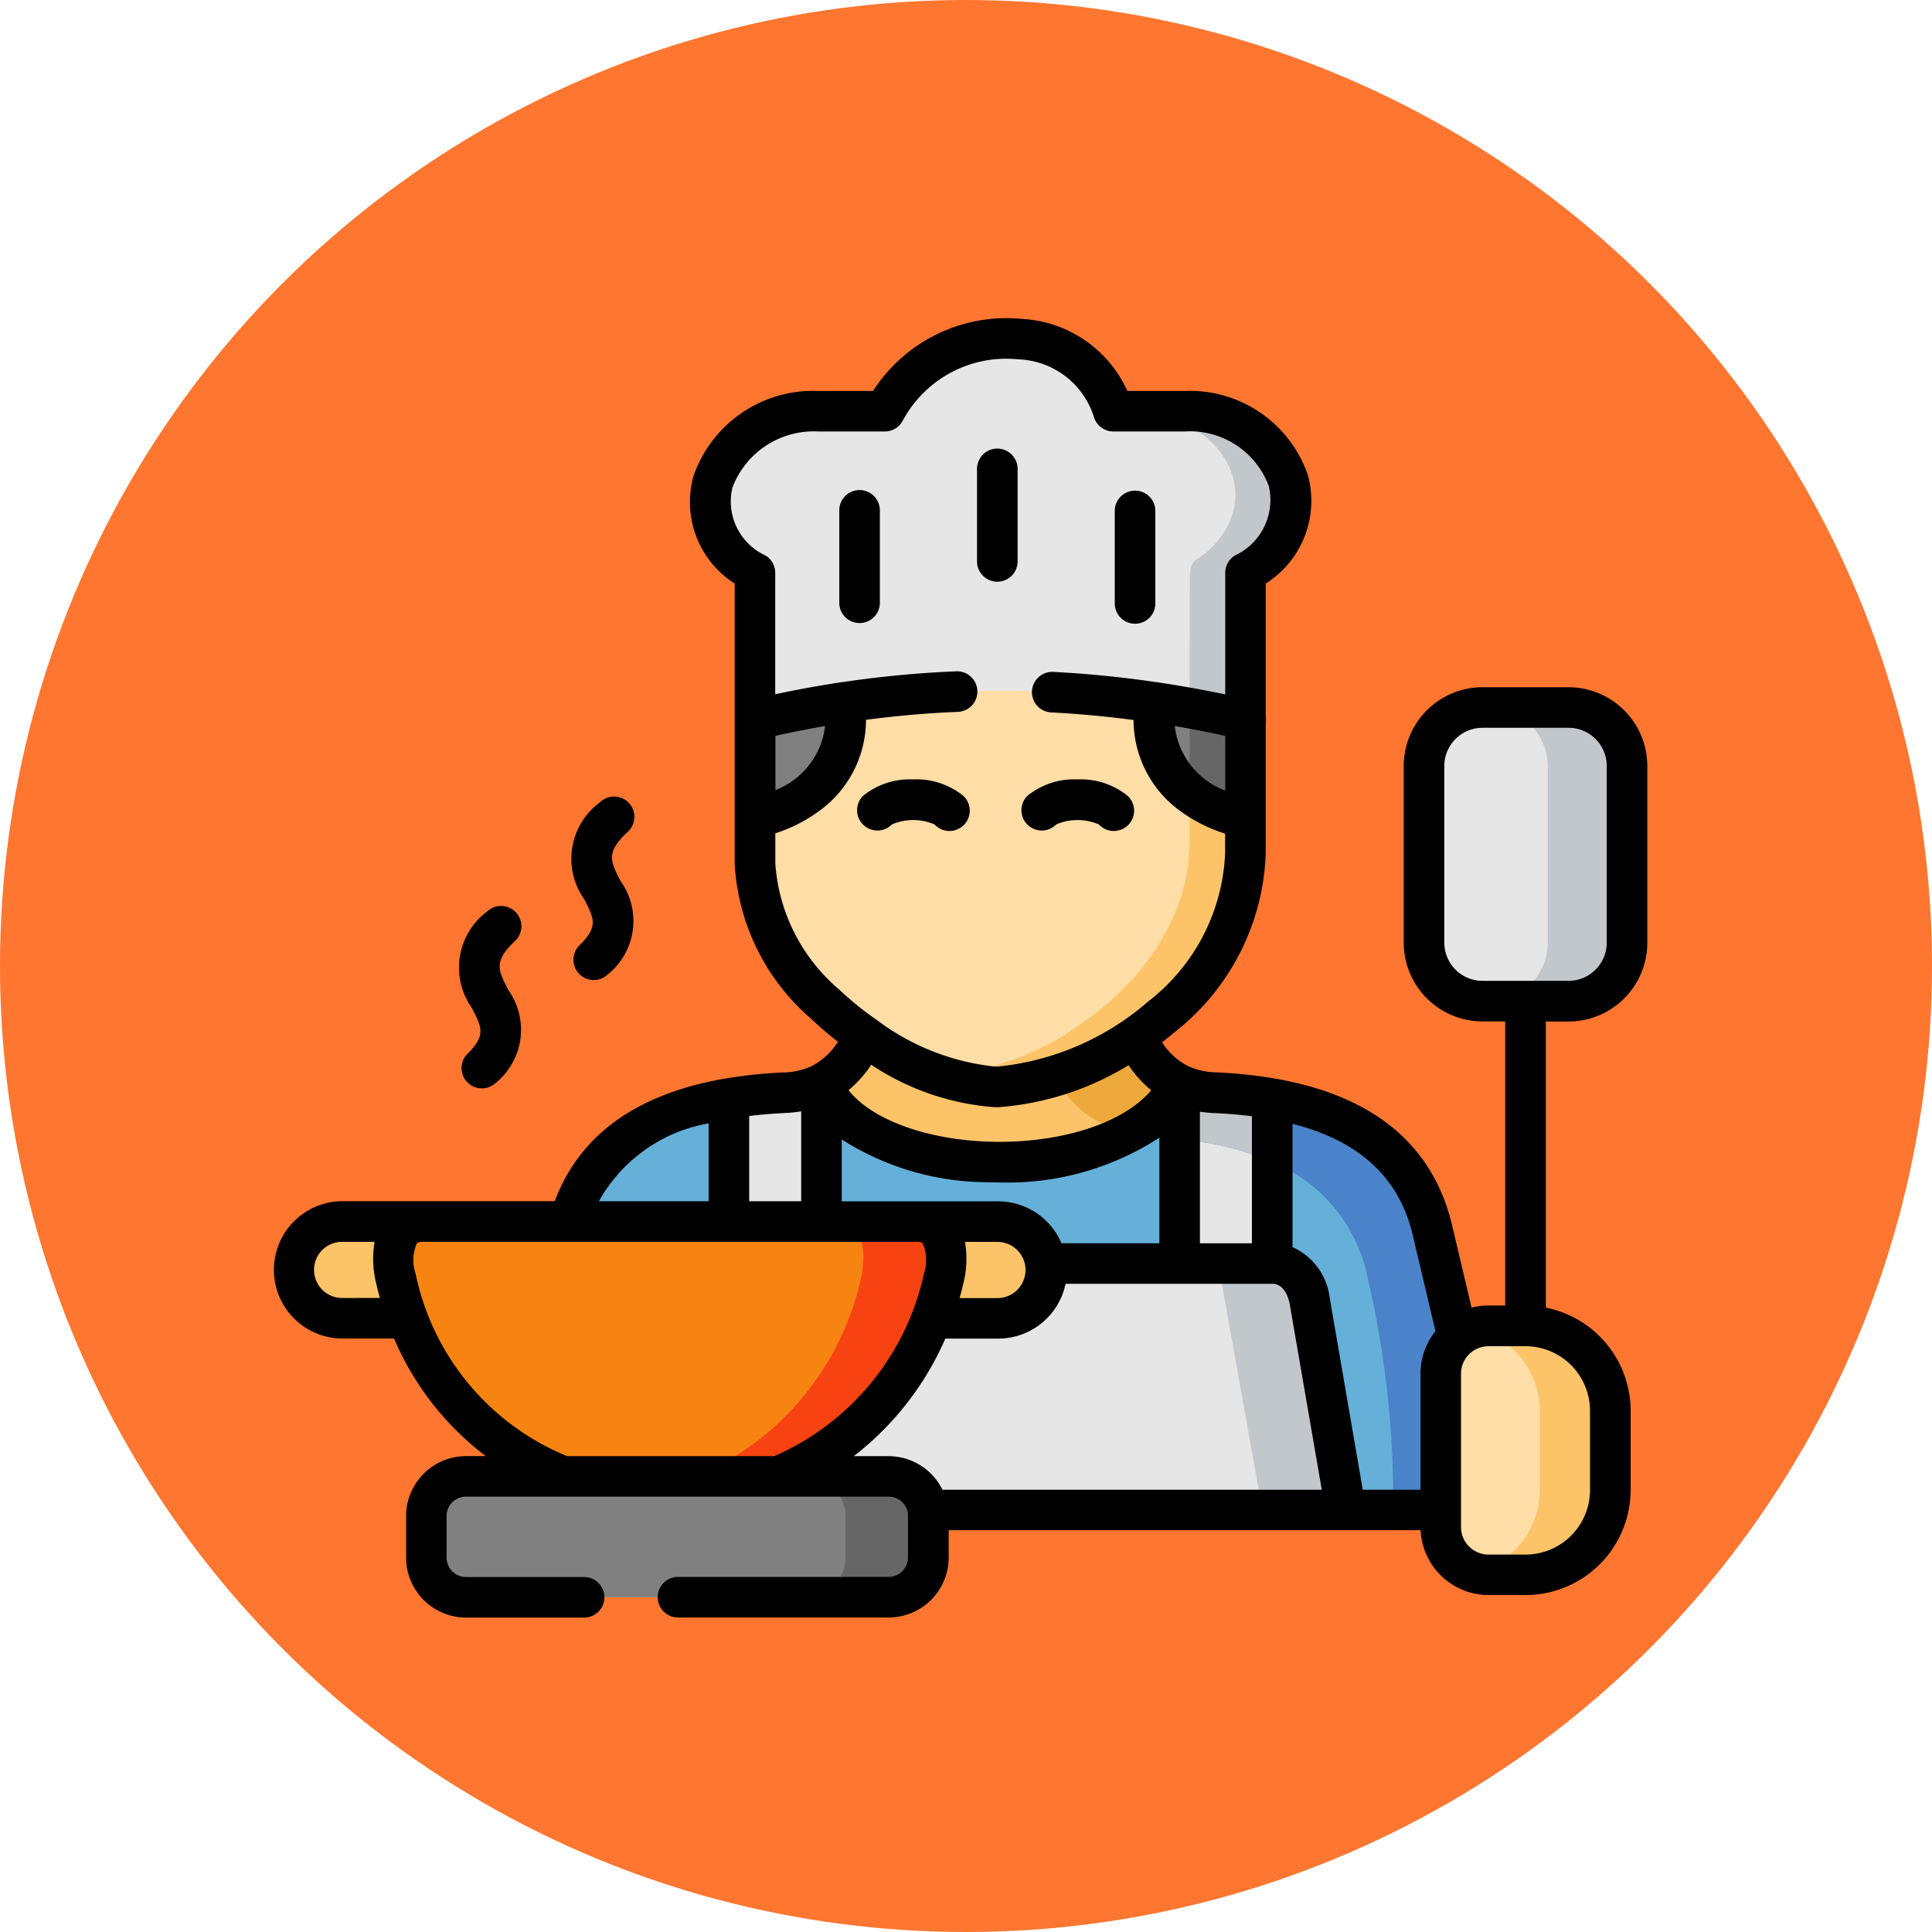 <svg xmlns="http://www.w3.org/2000/svg" width="85" height="85" viewBox="0 0 85 85">
  <g id="Grupo_1108420" data-name="Grupo 1108420" transform="translate(-180.051 -6019)">
    <circle id="Elipse_11659" data-name="Elipse 11659" cx="42.5" cy="42.5" r="42.5" transform="translate(180.051 6019)" fill="#ff7630"/>
    <g id="cocina" transform="translate(192.051 6033)">
      <g id="Grupo_1108290" data-name="Grupo 1108290" transform="translate(0.892 0.894)">
        <path id="Trazado_897100" data-name="Trazado 897100" d="M148.435,291.629c-.829-3.526-3.59-5.179-7.053-5.789a19.536,19.536,0,0,0-2.477-.267,3.954,3.954,0,0,1-1.6-.36c-2.488,4.716-13.859,4.383-15.757,0v-.033a3.931,3.931,0,0,1-1.665.394,19.83,19.83,0,0,0-2.408.253c-3.366.577-6.077,2.13-7.023,5.413,1.462,1.4,13.33,12.105,13.423,12.692H148.8v-6a2.1,2.1,0,0,1,.746-1.6Zm0,0" transform="translate(-98.303 -252.39)" fill="#64b0d9" fill-rule="evenodd"/>
        <path id="Trazado_897101" data-name="Trazado 897101" d="M172.322,285.573a19.739,19.739,0,0,0-2.408.253v5.413l1.808,1.623,2.264-1.623V285.18A3.931,3.931,0,0,1,172.322,285.573Zm0,0" transform="translate(-150.737 -252.39)" fill="#e6e6e6" fill-rule="evenodd"/>
        <path id="Trazado_897102" data-name="Trazado 897102" d="M168.449,302.7H173.3a1.752,1.752,0,0,1,1.725,1.477h20.735l-1.588-9.2a1.77,1.77,0,0,0-1.645-1.65v-7.246a19.531,19.531,0,0,0-2.477-.267,3.955,3.955,0,0,1-1.6-.36v7.873H176C176.028,293.534,169.9,302.106,168.449,302.7Zm0,0" transform="translate(-149.445 -252.638)" fill="#e6e6e6" fill-rule="evenodd"/>
        <path id="Trazado_897103" data-name="Trazado 897103" d="M218.2,254.321l-5.671-1.79-6.243,1.757-.017.03a4.215,4.215,0,0,1-1.878,2.07v.033c1.9,4.383,13.27,4.716,15.757,0A4.371,4.371,0,0,1,218.2,254.321Zm0,0" transform="translate(-181.145 -223.598)" fill="#fcc368" fill-rule="evenodd"/>
        <path id="Trazado_897104" data-name="Trazado 897104" d="M197.226,119.363a45.988,45.988,0,0,0-13.626,0q-1.978.295-3.959.766v8.689c0,3.076,2.241,5.793,4.819,7.582a10.9,10.9,0,0,0,5.937,2.23,12.3,12.3,0,0,0,5.977-2.2c2.7-1.846,4.848-4.713,4.848-8.079v-8.229Q199.229,119.661,197.226,119.363Zm0,0" transform="translate(-159.315 -105.711)" fill="#ffdda6" fill-rule="evenodd"/>
        <path id="Trazado_897105" data-name="Trazado 897105" d="M175.936,7.57a6.015,6.015,0,0,0-5.361,3.2h-2.924c-4.226,0-6.743,4.647-2.787,7.109v6.463q1.983-.47,3.959-.767a46,46,0,0,1,13.626,0q2,.3,4,.767V17.876c3.956-2.463,1.548-7.109-2.677-7.109h-3.143a4.606,4.606,0,0,0-4.648-3.2Zm0,0" transform="translate(-144.538 -7.57)" fill="#e6e6e6" fill-rule="evenodd"/>
        <path id="Trazado_897106" data-name="Trazado 897106" d="M323.945,41.742c3.956-2.463,1.548-7.109-2.677-7.109H318.8c3.789,0,6.13,3.389,3.713,5.939-.776.816-1.022.393-1.022,1.536l-.01,5.583q1.234.225,2.464.513Zm0,0" transform="translate(-282.038 -31.436)" fill="#c2c7cc" fill-rule="evenodd"/>
        <path id="Trazado_897107" data-name="Trazado 897107" d="M261.59,177.773a6.019,6.019,0,0,1-2.464-1.12v2.16c0,3.366-2.148,6.236-4.851,8.079a12.259,12.259,0,0,1-5.977,2.2c-.067,0-.133.006-.2.006a7.124,7.124,0,0,0,2.671.507,12.3,12.3,0,0,0,5.977-2.2c2.7-1.846,4.848-4.713,4.848-8.079Zm0,0" transform="translate(-219.683 -156.681)" fill="#fcc368" fill-rule="evenodd"/>
        <path id="Trazado_897108" data-name="Trazado 897108" d="M296.876,269.787a4.372,4.372,0,0,1-1.948-2.1,13.609,13.609,0,0,1-3.533,1.73,4.457,4.457,0,0,0,2.591,2.3,3.425,3.425,0,0,0,.616.224A5.366,5.366,0,0,0,296.876,269.787Zm0,0" transform="translate(-257.869 -236.964)" fill="#eda93b" fill-rule="evenodd"/>
        <path id="Trazado_897109" data-name="Trazado 897109" d="M331.943,291.877c-.829-3.526-3.59-5.179-7.053-5.789a19.53,19.53,0,0,0-2.477-.267,3.955,3.955,0,0,1-1.6-.36,5.364,5.364,0,0,1-2.275,2.156,4.154,4.154,0,0,0,.979.137c.44.024.869.053,1.3.1.4.043.8.1,1.182.167a12.493,12.493,0,0,1,2.89.85,6.944,6.944,0,0,1,4.166,4.943,43.123,43.123,0,0,1,1.159,10.365h2.091v-6a2.1,2.1,0,0,1,.746-1.6Zm0,0" transform="translate(-281.811 -252.638)" fill="#4a83c9" fill-rule="evenodd"/>
        <path id="Trazado_897110" data-name="Trazado 897110" d="M341.873,286.088a19.531,19.531,0,0,0-2.477-.267,3.955,3.955,0,0,1-1.6-.36v2.393c.4.043.8.1,1.182.167a12.494,12.494,0,0,1,2.89.85Zm0,0" transform="translate(-298.794 -252.638)" fill="#c2c7cc" fill-rule="evenodd"/>
        <path id="Trazado_897111" data-name="Trazado 897111" d="M442.522,379.1a3.742,3.742,0,0,0-3.73-3.733H437.16a2.1,2.1,0,0,0-2.1,2.1v6.749a2.108,2.108,0,0,0,2.1,2.1h1.631a3.742,3.742,0,0,0,3.73-3.733Zm0,0" transform="translate(-384.568 -331.925)" fill="#ffdda6" fill-rule="evenodd"/>
        <path id="Trazado_897112" data-name="Trazado 897112" d="M435.192,145.051H431.4a2.579,2.579,0,0,0-2.571,2.573V155.4a2.578,2.578,0,0,0,2.571,2.573h3.789a2.581,2.581,0,0,0,2.57-2.573v-7.772a2.586,2.586,0,0,0-2.57-2.573Zm0,0" transform="translate(-379.073 -128.812)" fill="#e6e6e6" fill-rule="evenodd"/>
        <path id="Trazado_897113" data-name="Trazado 897113" d="M356.219,353.763a1.769,1.769,0,0,0-1.645-1.65H352.2l1.941,10.846h3.663Zm0,0" transform="translate(-311.495 -311.418)" fill="#c2c7cc" fill-rule="evenodd"/>
        <path id="Trazado_897114" data-name="Trazado 897114" d="M453.511,379.1a3.742,3.742,0,0,0-3.73-3.733H448.15a2.07,2.07,0,0,0-.626.1,3.747,3.747,0,0,1,2.887,3.636v3.486a3.75,3.75,0,0,1-2.887,3.637,2.175,2.175,0,0,0,.626.1h1.631a3.742,3.742,0,0,0,3.73-3.733Zm0,0" transform="translate(-395.557 -331.925)" fill="#fcc368" fill-rule="evenodd"/>
        <path id="Trazado_897115" data-name="Trazado 897115" d="M232.616,338.327a2.134,2.134,0,0,0-2.108-1.846h-3.576c-1.255,0-1.469,1.183-1.738,2.4-.137.607,2.6,1.29,2.387,1.857h2.927a2.132,2.132,0,0,0,2.128-2.127A2.052,2.052,0,0,0,232.616,338.327Zm0,0" transform="translate(-199.483 -297.631)" fill="#fcc368" fill-rule="evenodd"/>
        <path id="Trazado_897116" data-name="Trazado 897116" d="M13.256,336.48H9.679a2.128,2.128,0,0,0,0,4.256H12.6l2.774-2.633Zm0,0" transform="translate(-7.555 -297.631)" fill="#fcc368" fill-rule="evenodd"/>
        <path id="Trazado_897117" data-name="Trazado 897117" d="M63.778,336.48H46.229c-1.255,0-1.448,1.273-1.178,2.493a13.27,13.27,0,0,0,.523,1.763,11.877,11.877,0,0,0,6.846,6.959l4.052,2.533,5.411-2.533a12.278,12.278,0,0,0,6.743-6.959,12.424,12.424,0,0,0,.53-1.763c.27-1.219.08-2.493-1.179-2.493Zm0,0" transform="translate(-40.528 -297.631)" fill="#f78411" fill-rule="evenodd"/>
        <path id="Trazado_897118" data-name="Trazado 897118" d="M72.718,431.434H58.975a1.75,1.75,0,0,0-1.745,1.747V435a1.75,1.75,0,0,0,1.745,1.746H77.566A1.752,1.752,0,0,0,79.311,435V433.18a1.458,1.458,0,0,0-.024-.27,1.751,1.751,0,0,0-1.721-1.476Zm0,0" transform="translate(-51.363 -381.369)" fill="gray" fill-rule="evenodd"/>
        <path id="Trazado_897119" data-name="Trazado 897119" d="M167.248,336.48h-3.639c1.255,0,1.448,1.273,1.178,2.493a12.428,12.428,0,0,1-3.433,6.183c-.054.05-.107.1-.16.153a12.079,12.079,0,0,1-3.683,2.386h3.643a11.926,11.926,0,0,0,1.865-.97,12.372,12.372,0,0,0,5.407-7.753,3.957,3.957,0,0,0,.1-.646C168.6,337.344,168.284,336.48,167.248,336.48Zm0,0" transform="translate(-139.8 -297.631)" fill="#f74311" fill-rule="evenodd"/>
        <path id="Trazado_897120" data-name="Trazado 897120" d="M203.923,432.91a1.751,1.751,0,0,0-1.721-1.477h-3.643a1.754,1.754,0,0,1,1.725,1.477,1.8,1.8,0,0,1,.02.27V435a1.751,1.751,0,0,1-1.745,1.746H202.2A1.752,1.752,0,0,0,203.947,435V433.18A1.493,1.493,0,0,0,203.923,432.91Zm0,0" transform="translate(-175.998 -381.369)" fill="#666" fill-rule="evenodd"/>
        <path id="Trazado_897121" data-name="Trazado 897121" d="M458.628,145.994a2.567,2.567,0,0,0-1.981-.943H453.16a2.582,2.582,0,0,1,2.571,2.573V155.4a2.58,2.58,0,0,1-2.571,2.573h3.487a2.581,2.581,0,0,0,2.57-2.573v-7.772A2.557,2.557,0,0,0,458.628,145.994Zm0,0" transform="translate(-400.528 -128.812)" fill="#c2c7cc" fill-rule="evenodd"/>
        <path id="Trazado_897122" data-name="Trazado 897122" d="M332.247,143.813q-1.993-.47-4-.766c-.469,4.233,3.729,5.042,4,5.09Zm0,0" transform="translate(-290.339 -127.045)" fill="gray" fill-rule="evenodd"/>
        <path id="Trazado_897123" data-name="Trazado 897123" d="M183.6,143.047q-1.978.3-3.959.766v4.316C180.217,148.016,184.046,147.09,183.6,143.047Zm0,0" transform="translate(-159.315 -127.045)" fill="gray" fill-rule="evenodd"/>
        <path id="Trazado_897124" data-name="Trazado 897124" d="M343.956,145.7q-1.228-.29-2.464-.513v3.716a6.015,6.015,0,0,0,2.464,1.12Zm0,0" transform="translate(-302.049 -128.936)" fill="#666" fill-rule="evenodd"/>
      </g>
      <path id="Trazado_897125" data-name="Trazado 897125" d="M69.756,225.356A.893.893,0,0,0,71,226.634a3.017,3.017,0,0,0,.569-4.117c-.454-.889-.642-1.257.315-2.158a.893.893,0,0,0-1.224-1.3,3.084,3.084,0,0,0-.681,4.27C70.418,224.182,70.6,224.535,69.756,225.356Zm0,0" transform="translate(-61.212 -192.971)"/>
      <path id="Trazado_897126" data-name="Trazado 897126" d="M111.574,184.836a.893.893,0,0,0,1.246,1.279,3.015,3.015,0,0,0,.568-4.118c-.455-.889-.643-1.257.314-2.157a.893.893,0,1,0-1.224-1.3,3.083,3.083,0,0,0-.679,4.271C112.235,183.663,112.416,184.016,111.574,184.836Zm0,0" transform="translate(-98.088 -157.238)"/>
      <path id="Trazado_897127" data-name="Trazado 897127" d="M218.558,174.052a.888.888,0,0,0,.637-.268,2.374,2.374,0,0,1,1.877,0,.893.893,0,1,0,1.266-1.258,3.278,3.278,0,0,0-2.212-.723h-.018a3.243,3.243,0,0,0-2.188.729.893.893,0,0,0,.638,1.518Zm0,0" transform="translate(-191.956 -151.512)"/>
      <path id="Trazado_897128" data-name="Trazado 897128" d="M279.765,174.052a.886.886,0,0,0,.636-.268,2.375,2.375,0,0,1,1.878,0,.893.893,0,1,0,1.266-1.258,3.279,3.279,0,0,0-2.212-.723h-.018a3.243,3.243,0,0,0-2.188.729.893.893,0,0,0,.638,1.518Zm0,0" transform="translate(-245.933 -151.512)"/>
      <path id="Trazado_897129" data-name="Trazado 897129" d="M263.221,54.209a.892.892,0,0,0,.892-.893v-4.1a.893.893,0,0,0-1.785,0v4.1A.893.893,0,0,0,263.221,54.209Zm0,0" transform="translate(-231.343 -42.617)"/>
      <path id="Trazado_897130" data-name="Trazado 897130" d="M211.912,64.012a.892.892,0,0,0-.892.893V69a.893.893,0,0,0,1.785,0V64.9A.893.893,0,0,0,211.912,64.012Zm0,0" transform="translate(-186.095 -56.451)"/>
      <path id="Trazado_897131" data-name="Trazado 897131" d="M314.53,69.893a.892.892,0,0,0,.892-.893V64.9a.893.893,0,0,0-1.785,0V69A.893.893,0,0,0,314.53,69.893Zm0,0" transform="translate(-276.592 -56.451)"/>
      <path id="Trazado_897132" data-name="Trazado 897132" d="M57.011,30.943a3.468,3.468,0,0,0,3.463-3.466V19.7a3.468,3.468,0,0,0-3.463-3.465H53.222A3.468,3.468,0,0,0,49.759,19.7v7.772a3.468,3.468,0,0,0,3.463,3.466h1v12.5h-.739a2.99,2.99,0,0,0-.741.093l-.852-3.608c-.99-4.2-4.474-6.464-10.357-6.743h-.012a3.069,3.069,0,0,1-1.236-.271l-.042-.02a2.939,2.939,0,0,1-1.116-1.033c.19-.146.378-.3.561-.452a10.447,10.447,0,0,0,4-7.871V17.792a.86.86,0,0,0,0-.26V11.673A4.307,4.307,0,0,0,45.541,6.9,5.494,5.494,0,0,0,40.122,3.2H37.6A5.405,5.405,0,0,0,32.965.031,6.983,6.983,0,0,0,26.411,3.2H24.005a5.575,5.575,0,0,0-5.5,3.762,4.257,4.257,0,0,0,1.818,4.713V24A9.708,9.708,0,0,0,23.7,30.834c.369.349.759.681,1.164,1A2.96,2.96,0,0,1,23.718,32.9l0,0a3.05,3.05,0,0,1-1.267.285h-.012a20.666,20.666,0,0,0-2.539.269l-.01,0c-3.885.674-6.394,2.482-7.484,5.394H3.017a3.021,3.021,0,0,0,0,6.041h2.32a12.767,12.767,0,0,0,4.036,5.174H8.5A2.641,2.641,0,0,0,5.867,52.7v1.823A2.641,2.641,0,0,0,8.5,57.167h5.228a.893.893,0,0,0,0-1.785H8.5a.854.854,0,0,1-.852-.854V52.7a.854.854,0,0,1,.852-.854H27.1a.855.855,0,0,1,.835.679.8.8,0,0,0,.013.088.777.777,0,0,1,0,.087v1.823a.854.854,0,0,1-.853.854H17.8a.893.893,0,0,0,0,1.785h9.3a2.641,2.641,0,0,0,2.638-2.639v-1.2H50.5a3,3,0,0,0,2.987,2.853h1.632a4.629,4.629,0,0,0,4.622-4.625V48.069a4.631,4.631,0,0,0-3.73-4.538V30.943Zm-6.856,9.395,1,4.228a2.979,2.979,0,0,0-.658,1.87v5.107H47.956L46.5,43.092a2.8,2.8,0,0,0-1.633-2.223V35.442C47.819,36.2,49.561,37.816,50.155,40.338Zm-7.076-5.229V40.7H40.791v-5.79a5.542,5.542,0,0,0,.666.062C42.027,35,42.566,35.043,43.079,35.109ZM34.7,40.7a3.025,3.025,0,0,0-2.783-1.846H25.034V36.13a11.948,11.948,0,0,0,6.337,1.881q.284.011.578.011a12.262,12.262,0,0,0,7.058-1.969V40.7Zm-4.308,1.732a4.411,4.411,0,0,0,.063-1.793h1.463a1.236,1.236,0,0,1,0,2.471h-1.7Q30.315,42.771,30.391,42.429ZM41.907,18.376v2.406a3.451,3.451,0,0,1-2.222-2.838Q40.8,18.132,41.907,18.376ZM24.3,17.944a3.45,3.45,0,0,1-2.184,2.816V18.374Q23.2,18.132,24.3,17.944ZM22.111,24V22.663a6.757,6.757,0,0,0,2.015-1.046A4.954,4.954,0,0,0,26.1,17.669c1.344-.177,2.688-.294,4.021-.349a.893.893,0,1,0-.072-1.784,46.759,46.759,0,0,0-4.951.47h-.022c-.032,0-.063.009-.094.015q-1.439.217-2.875.523V11.2a.892.892,0,0,0-.421-.758A2.616,2.616,0,0,1,20.224,7.45a3.827,3.827,0,0,1,3.781-2.467h2.923a.893.893,0,0,0,.795-.485A5.166,5.166,0,0,1,32.8,1.809a3.623,3.623,0,0,1,3.326,2.531.892.892,0,0,0,.857.643h3.143a3.694,3.694,0,0,1,3.7,2.414,2.7,2.7,0,0,1-1.5,3.046.892.892,0,0,0-.421.758v5.348q-1.443-.3-2.891-.518a.912.912,0,0,0-.114-.021l-.036,0c-1.5-.22-3.007-.371-4.5-.448a.893.893,0,1,0-.092,1.783c1.194.061,2.4.174,3.6.332A4.952,4.952,0,0,0,40,21.735a6.814,6.814,0,0,0,1.9.942v.862a8.7,8.7,0,0,1-3.375,6.514,11.891,11.891,0,0,1-6.607,2.87c-.052,0-.106,0-.162,0a10.451,10.451,0,0,1-5.173-2.043.947.947,0,0,0-.091-.063,13.975,13.975,0,0,1-1.573-1.283A7.992,7.992,0,0,1,22.111,24Zm9.652,10.711c.088,0,.175,0,.26-.007a12.727,12.727,0,0,0,5.628-1.84,5.144,5.144,0,0,0,1,1.105c-1.457,1.688-4.545,2.36-7.208,2.258-2.768-.106-5.1-.99-6.111-2.263a5.18,5.18,0,0,0,1-1.119A11.274,11.274,0,0,0,31.763,34.712Zm-9.25.257a5.584,5.584,0,0,0,.736-.074v3.956H20.962V35.1Q21.7,35.009,22.513,34.969Zm-3.336.455v3.427H14.35A6.873,6.873,0,0,1,19.177,35.424ZM3.017,43.106a1.236,1.236,0,0,1,0-2.471H4.481a4.4,4.4,0,0,0,.062,1.793h0c.051.228.108.454.169.676Zm9.939,6.96a11.107,11.107,0,0,1-6.67-8.023,1.872,1.872,0,0,1,.049-1.331c.019-.023.062-.077.257-.077H28.341c.2,0,.24.054.259.077a1.877,1.877,0,0,1,.048,1.33,11.4,11.4,0,0,1-6.582,8.023Zm16.507,1.476A2.64,2.64,0,0,0,27.1,50.066h-1.54a13.208,13.208,0,0,0,4.032-5.174h2.329a3.025,3.025,0,0,0,2.959-2.41h9.1c.6,0,.749.812.765.909l1.408,8.151Zm28.491-3.474v3.487a2.842,2.842,0,0,1-2.837,2.84H53.485a1.209,1.209,0,0,1-1.206-1.211V46.436a1.2,1.2,0,0,1,.427-.92l.024-.02a1.2,1.2,0,0,1,.754-.268h1.632A2.842,2.842,0,0,1,57.954,48.069Zm-6.41-20.591V19.7a1.681,1.681,0,0,1,1.679-1.68h3.789A1.681,1.681,0,0,1,58.69,19.7v7.772a1.681,1.681,0,0,1-1.678,1.681H53.222A1.682,1.682,0,0,1,51.544,27.477Zm0,0" transform="translate(0 0)"/>
    </g>
  </g>
</svg>
